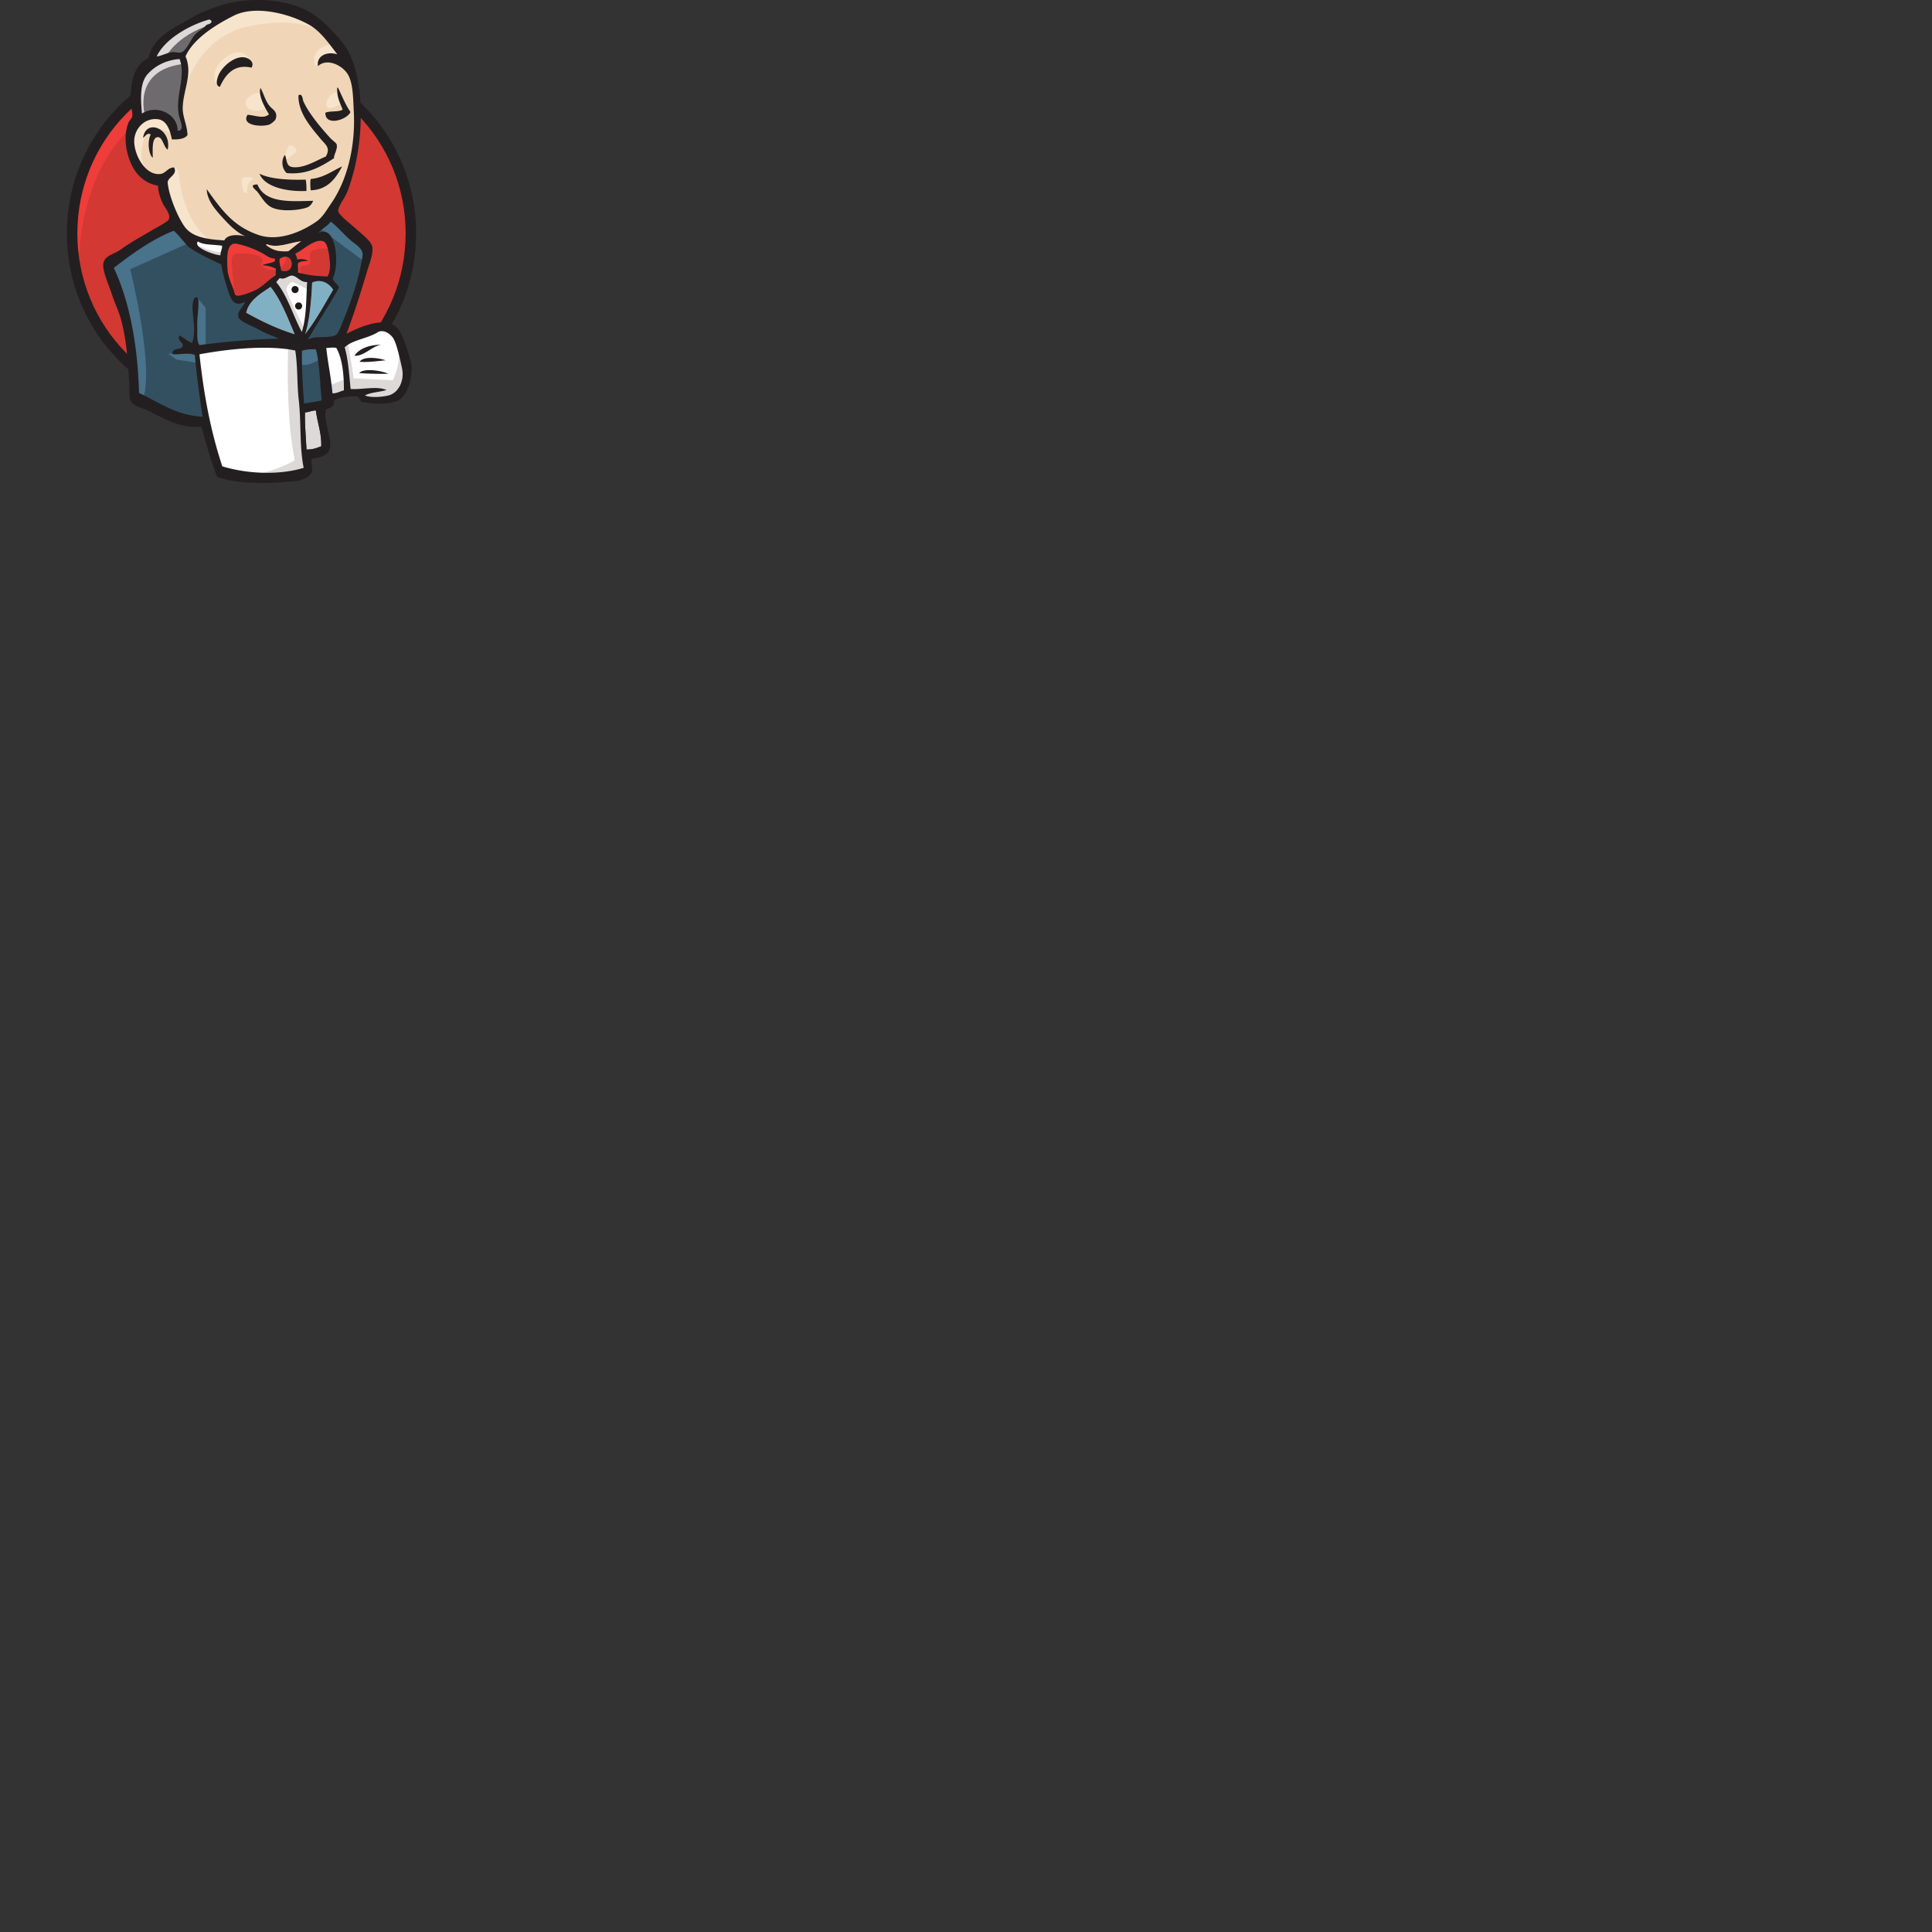 <svg xmlns="http://www.w3.org/2000/svg" version="1.1" viewBox="0 0 512 512" fill="currentColor"><rect x="0" y="0" width="512" height="512" fill="#333333" stroke="none"/><path fill="#d33833" d="M108.893 61.68c0 25.36-20.099 45.918-44.892 45.918c-24.794 0-44.893-20.558-44.893-45.918s20.1-45.92 44.893-45.92s44.892 20.56 44.892 45.92"/><path fill="#ef3d3a" d="M20.938 73.052S17.688 25.167 61.81 23.8l-3.078-5.13l-23.943 8.037l-6.84 7.867l-5.986 11.459l-3.42 13.339l1.025 8.893"/><path fill="#231f20" d="M33.253 30.355c-7.876 8.06-12.75 19.186-12.75 31.496c0 12.307 4.874 23.436 12.75 31.494c7.88 8.057 18.74 13.03 30.747 13.03c12.007 0 22.867-4.973 30.747-13.03c7.876-8.058 12.751-19.187 12.751-31.494c0-12.31-4.875-23.437-12.751-31.496C86.867 22.3 76.007 17.327 64 17.326c-12.006.001-22.867 4.973-30.747 13.03zM31.26 95.294c-8.37-8.561-13.546-20.392-13.546-33.443c0-13.053 5.176-24.883 13.546-33.444c8.37-8.563 19.954-13.87 32.74-13.869c12.788-.002 24.374 5.306 32.741 13.869c8.372 8.561 13.548 20.392 13.547 33.444c0 13.05-5.175 24.882-13.547 33.443c-8.367 8.562-19.953 13.87-32.74 13.87c-12.787 0-24.372-5.308-32.74-13.87"/><path fill="#f0d6b7" d="m82.898 61.934l-6.841 1.026l-9.235 1.026l-5.986.171l-5.815-.17l-4.446-1.369l-3.934-4.275l-3.078-8.722l-.684-1.881l-4.105-1.368l-2.394-3.934l-1.71-5.644l1.881-4.96l4.446-1.538l3.592 1.71l1.71 3.762l2.053-.342l.683-.855l-.683-3.933l-.172-4.96l1.026-6.84l-.04-3.908l3.119-4.985l5.472-3.934l9.578-4.104l10.603 1.539l9.235 6.67l4.276 6.84l2.736 4.96l.684 12.313l-2.053 10.604l-3.762 9.405l-3.591 4.96"/><path fill="#335061" d="m88.027 56.975l-4.103 4.105v15.904l-3.58 14.66l-1.721.047l1.367 16.418l6.498-.855L84.95 91.52l-2.902.079l7.863-.422s3.932-9.919 3.932-10.432c0-.513 3.422-14.365 3.422-14.365l-7.698-8.037l-1.539-1.37zm-41.215 2.564l-4.275 1.711l-13.682 9.406l.856 2.737l3.934 11.628l1.709 19.327l1.197 2.05l17.101 5.817l1.028-1.2l-2.053-14.365v-4.103l24.455-1.027l1.88-1.026l-14.876-7.012l2.736-5.3l-3.933 1.367l-1.54-1.881l-2.052-8.893l-1.711-.513l-3.762-1.198l-3.25-2.906z"/><path fill="#6d6b6d" d="m36.551 31.835l4.446-1.54l3.592 1.711l1.71 3.762l2.053-.342l.513-2.052l-1.026-3.933l1.026-9.407l-.856-5.13l3.079-3.592l6.67-5.301l-1.882-2.565l-9.406 4.617l-3.933 3.079l-2.224 4.788l-3.42 4.617l-1.026 5.473z"/><path fill="#dcd9d8" d="M59.445 4.021c-1.172-.012-2.543.108-2.543.108L45.787 8.406l-4.277 4.276l-1.881 3.42l3.934-.342s2.565-6.328 12.826-9.406c6.413-1.924 5.01-2.312 3.056-2.333M48.01 14.904l-9.406 2.223l-2.737 8.893l.684 5.814l1.88-1.195s-3.591-11.974 10.09-13.684z"/><path fill="#f7e4cd" d="M69.986.475a11.318 11.318 0 0 0-3.85.748c-10.26 3.933-17.785 11.115-17.615 15.732c.292 7.864.172 7.87.172 7.87S51.601 9.774 66.31 6.866c12.108-2.393 18.468.512 20.863 3.248c0 0-8.25-9.82-17.186-9.64zm18.328 11.35c-.545-.003-4.913.108-5.074 4.277c0 0 0 .683.342 1.367c0 0 3.934-4.447 6.328-2.053l-1.539-3.59s-.02-.002-.057-.002zm-25.185 2.01c-.84.02-1.876.371-3.149 1.24c-3.762 2.565-3.42 6.157-2.736 6.841c.684.684.499 2.06 1.02 1.115c.52-.945.349-4.022 2.23-4.877c1.881-.855 4.966-1.812 6.16-.222c0 0-.522-4.166-3.525-4.096zm26.437 10.476s-2.818.594-3.078 3.078c-.26 2.483 3.079.512 3.592.341zm-20.693.171s-3.762.513-3.762 2.907s4.276 2.223 5.473 1.197zM38.432 30.64L34.5 34.742l.684 5.131l2.05 5.3l2.225.686c-3.25-3.933-1.711-6.671-1.027-10.433c.683-3.763 7.183.172 7.183.172l-.172-2.567l-2.564-2.05l-4.447-.342zm38.609 7.847c-1.126-.05-1.556 3.635-1.648 4.586c.31-.92 3.171-2.77 3.171-2.77s0-1.396-1.396-1.794a.549.549 0 0 0-.127-.022m-1.648 4.586a.394.394 0 0 0-.02.221s.006-.08.02-.22zm-29.248 1.301l-2.24 2.17l.513 7.525l5.473 8.551s6.143 1.386 5.472.856c-7.353-5.815-7.866-16.59-8.037-17.788c-.17-1.196-1.181-1.314-1.181-1.314m19.244 2.549c-.675.01-1.122.228-1.248.396c-.427.57.457 3.672.457 3.672l.855.172c-.17-3.421 1.881-3.764 1.881-3.764c-.758-.364-1.42-.484-1.945-.476"/><path fill="#49728b" d="m45.615 59.37l-16.76 11.286l1.881 5.303l4.448 19.152l.17 10.092l2.394.854c3.42-8.21-3.248-34.717-3.248-34.717l16.074-7.182l-4.959-4.789zm6.614 19.448l-.458 1.073s-.341 3.078-.341 3.933c0 .856.341 8.04.341 8.04h2.737V81.601l-2.28-2.784zm.056 14.584l-7.695.342l2.222 1.54l5.473.855zm35.742-36.427l-3.248 3.591L96.75 69.46l.342-4.104zm-3.42 33.52l-5.984 1.196l.854 4.79c2.223 1.026 5.986-1.711 5.986-1.711z"/><path fill="#fff" d="M50.574 62.62v1.538l2.174 2.395l6.84 3.078l.172-5.129l-4.739-.516zm50.059 24.284l-5.473 1.711l-5.25 2.563l-2.789-.51l-2.172.853l1.832 14.368l6.668-1.883l12.656-.684l1.881-5.814l-3.42-10.09zm-22.01 4.787l-9.97.002l-16.026.854l.291 7.869l1.762 10.6l3.54 14.369l7.866 1.709l12.998-1.026l.17-2.566l-1.54-13.852zm1.317-1.366l-3.763-9.577l-3.934-5.644s.855-2.394 2.053-2.394h3.933l3.762 1.368l-.341 6.328z"/><path fill="#dcd9d8" d="m52.115 65.014l-.513.685l2.908 2.051l4.787 1.025l-.17-2.05c-1.71.513-7.012-1.711-7.012-1.711m23.77 7.353l-3.932.512l6.67 15.734l1.367.172l.684-1.71s-4.79-9.236-4.79-10.604c0 0 .856-2.052 2.053-1.54c1.198.514 3.764 1.882 3.764 1.882v-3.249zm16.248 17.957l-2.223.854l1.881 9.406c-.684-.171-5.13 1.883-5.13 1.883l.51 2.736l1.884-.685l5.984-.854l1.711 2.223l5.13.17l3.079-.684l2.736-4.103l-.172-3.08l-1.88-5.473c.513 4.104-1.54 8.039-1.54 8.039c-.855 0-10.431-.514-10.431-.514c0-1.026-1.54-9.918-1.54-9.918zm-13.17.17l-2.565 1.027s-.854 17.787 1.711 30.442c0 0-5.13 3.249-12.656 4.103l14.365-.513l1.711-1.026l-2.052-28.047zm4.47 18.297c-.736.004-1.83.526-2.603.475c-.113 2.701.266 7.033.393 9.867c1.796.002 2.565-.392 3.906-.844c.151-3.335-1.057-6.422-1.404-9.467a1.105 1.105 0 0 0-.291-.031z"/><path fill="#d33833" d="M84.777 63.818c-2.192.102-5.148 2.897-6.525 3.387c.178.512.47.917.492 1.57c.965-.238 2.14-.075 2.977.336c-.968.108-2.038.102-2.678.563c-.235.677.055 1.6-.102 2.54c2.296.648 4.919.994 7.82 1.079c.566-.733.758-2.133.69-3.518c-.08-1.67-.519-5.104-1.55-5.705c-.34-.197-.718-.27-1.124-.252m-22.535.748c-2.324.05-2.082 4.108-1.969 6.592c.095 2.098 1.188 4.318 1.66 5.713c.224.65.274 1.342.83 1.47c.984.23 4.23-1.067 5.155-1.571c1.955-1.066 3.473-2.76 5.133-3.897l.062-1.658c-.998-.498-2.15-.852-3.617-.916c.995-.5 2.457-.493 3.363-1.088l.026-.662c-1.654-.127-2.285-.864-3.375-1.461c-1.784-.974-4.464-2.037-6.768-2.477a2.4 2.4 0 0 0-.5-.045m13.43 3.457c-.442.004-.969.171-1.57.573c-.114 1.259.18 1.67.433 3.115c3.493 1.093 3.525-3.704 1.137-3.688"/><path fill="#ef3d3a" d="m84.557 62.621l-6.498 3.762l-.344 1.88v3.762l2.394.856s-1.197-1.71-.341-2.223c.855-.513 1.711 0 2.224-.855c.513-.856 0-1.369.17-2.395c.171-1.026 1.026-1.196 1.881-1.367c.855-.17 3.25-.513 3.592.342l-1.026-3.078zm-21.536 1.03c-.847-.018-1.619.122-2.185.507c-4.021 2.735-.78 9.056 1.19 12.774a551.56 551.56 0 0 0-.538-6.409c-.362-3.98.957-3.285 4.408-3.285c.528 0 3.245.628 3.44 1.026c.933 1.905-1.56 1.481 1.074 2.918c2.224 1.212 6.152-.737 5.254-3.432c-.503-.6-2.62-.187-3.379-.58l-4.008-2.078c-1.168-.607-3.392-1.403-5.256-1.442Zm-.996 13.28c.042.532.086 1.063.127 1.594l.612-.183c-.204-.405-.46-.883-.739-1.41z"/><path fill="#231f20" d="M67.565.006c-3.59.068-7.101.665-10.027 1.742c-2.175.8-4.282 1.516-6.192 2.638c-5.111 3-10.537 5.008-12.052 11.047c-3.734 1.672-4.86 6.451-4.672 11.997c.036 1.081.623 2.432.42 3.449c-.104.516-.804 1.177-.944 1.513c-1.79 4.267-.355 9.876 1.713 12.909c1.25 1.832 3.32 3.457 6.05 3.888c.109 1.635.502 3.042 1.257 4.699c.478 1.048 2.263 2.932 1.606 4.269c-.33.674-3.237 2.137-4.201 2.716c-3.255 1.952-5.614 3.149-8.619 5.312c-1.944 1.4-4.985 1.58-4.505 4.808c.323 2.178 1.563 4.878 2.272 7.062c.768 2.357 1.868 4.516 2.5 6.962c1.405 5.451 1.698 10.587 2.04 15.911c.134 2.085-.088 4.291.453 5.442c.558 1.19 2.626 1.57 4.12 2.264c4.315 1.995 8.893 5.042 14.552 4.437c1.349 4.536 2.624 9.367 4.243 13.34c5.803 2.086 14.964 1.76 20.997 1.035c1.834-.222 3.769-1.127 4.2-2.717c-.129-.98-.272-1.95-.21-3.109c1.886-.39 4.453-.712 4.868-2.8c.582-2.928-1.849-7.123-1.038-10.336c1.092-.354 2.258-.631 2.084-2.355c1.84-.958 4.023-1.172 6.353-1.082c.3.58.727 1.138 1.111 1.457c3.264.656 6.425.71 9.135-.174c3.067-1.002 4.53-7.275 3.829-10.26c-.498-2.115-1.624-5.58-2.584-7.628c-2.601-5.56-10.353-2.07-14.502-.008c2.013-5.295 3.744-10.785 5.52-16.725c.53-1.78 1.578-4.303 1.343-6.147c-.22-1.734-2.924-3.556-4.347-4.93c-.791-.762-4.479-3.562-4.693-4.61c-.207-1.014 1.504-3.311 2.054-4.46c.79-1.644 1.356-3.656 1.745-5.025c2.9-10.196 3.195-24.204-.951-32.586c-1.57-3.175-5.96-7.56-8.705-9.637C79.74 1.254 73.546-.106 67.565.006m.478 2.84C72.89 2.799 78.28 4.509 81.93 6.568c3.05 1.72 5.3 5.048 7.446 7.817c-3.009-.893-5.57.642-5.103 3.124c2.519-2.309 6.822-.025 8.095 2.528c1.217 2.44 1.209 6.057 1.396 9.685c.453 8.798-1.61 17.875-6.031 24.234c-1.182 1.698-2.174 3.554-3.836 4.723c-4.006 2.813-10.095 5.363-15.309 3.614c-6.89-2.312-10.02-6.903-13.81-12.16c.103 2.888 2.134 5.258 4.14 7.467c1.745 1.925 3.851 4.1 6.117 4.998c-1.89-.444-4.792-.583-5.58 1.114c-4.41-.293-8.508-.744-10.594-3.733c-1.644-2.356-3.314-6.363-4.063-9.458c-.153-.636-.415-1.99-.351-2.337c.246-1.343 2.638-1.933 1.697-3.81c-1.736-.016-2.127 1.58-3.72 1.738c-4.125.408-7.035-5.467-6.848-9.012c.159-3.014 2.707-5.898 6.192-5.517c2.463.27 3.3 2.958 3.778 5.35c1.42.076 3.471-.061 4.143-1.169c-.097-2.703-1.352-4.871-1.266-7.355c.162-4.668 2.705-8.88.743-13.478c2.1-4.764 8.261-8.524 12.818-10.797c1.765-.88 3.856-1.264 6.06-1.286zM55.505 5.192c.198.032.38.186.556.374c-.03.811-.83.794-1.37 1.054c-.84 1.033-2.068 1.516-3.09 2.648c-1.049 1.16-2.222 4.276-3.612 4.62c-.697.174-1.493-.12-2.1-.08c-1.605.101-2.735.923-4.363 1.159c2.102-4.595 8.659-8.313 13.774-9.762a.468.468 0 0 1 .205-.013m8.74 9.973c-2.637.003-5.64 2.822-6.423 4.973c-.318.874-.82 2.59.441 2.895c1.413-3.149 3.729-6.185 8.39-5.1c.895-1.471-.705-2.552-1.887-2.73a3.477 3.477 0 0 0-.522-.038zm-16.656.48c1.802 4.586-1.293 10.036-.14 15.051c.353 1.536 1.574 3.92-.376 3.972c.051-4.37-5.37-7.143-9.455-4.574c-.273-3.314-.746-7.973 1.514-10.459c2.085-2.296 4.959-3.725 8.457-3.99m41.776 7.597c-.149 2.517.786 4.032 1.435 5.812c-1.122.706-3.305.266-4.57.819c-.09 3.723 5.76 1.888 6.65-.185c-1.33-1.932-2.241-4.25-3.295-6.437zm-20.325.057c-.692 1.964 1.188 5.298 2.242 6.984c-1.373 1.333-3.842.226-5.679.14c-1.753 2.769 3.423 3.29 5.644 2.634c.608-.179 1.66-1.09 1.805-1.5c.617-1.733-.627-2.493-1.267-3.117c-1.42-1.384-1.746-3.31-2.745-5.141m10.549 1.81c-.134-.018-.295.03-.488.17c-.125 4.616 3.305 8.437 5.863 11.52c1.25 1.505 2.756 2.365 1.369 4.703c-2.236.85-5.855 3.285-8.964 2.753c-1.65-.282-1.278-2.155-1.87-3.173c-1.138 1.497-.692 3.762.48 4.78c5.479.542 9.208-1.794 12.552-3.943c-.133-.842 1.012-2.36.694-3.626c-.11-.436-1.102-1.068-1.704-1.727c-2.453-2.675-5.814-6.672-7.15-9.798c-.12-.28-.201-1.583-.782-1.66zm-38.98 8.635c-1.267-.02-2.415.815-2.686 2.783c.562-.368 1.015-1.415 2.028-.917c-.89 1.737-.676 5.12.535 6.22c-.007-2.062-.328-5.587 1.43-5.48c1.231.074 1.48 2.71 2.528 3.308c.723-3.478-1.722-5.882-3.835-5.914m50.051 10.36c-2.673 1.22-4.83 2.997-8.322 3.332c-.169.577-.097 2.033-.004 2.99c4.567-.095 6.77-3.358 8.326-6.321zm-21.884 1.921c1.335 3.573 7.353 4.833 12.443 4.579c-.008-1.058-.003-2.13-.215-2.998c-3.96.116-9.315-.049-12.228-1.58zm-.553 2.858c-2.573.003-.403 1.434.033 1.994c.902 1.16 1.96 3.139 3.608 4.015c2.598 1.38 7.758.801 9.63.04c.692-.28 1.25-1.057 1.507-1.713c-5.84.14-12.763.722-14.778-4.336m19.436 9.83c2 1.611 3.208 3.127 5.126 4.85c1.04.933 3.088 2.051 3.295 3.56c.115.842-.401 2.905-.591 3.852c-.84 4.154-2.73 9.642-4.53 13.995c-.654 1.582-1.28 3.56-2.143 3.902c-2.364.936-5.233-.091-7.242 1.16c2.7-4.685 5.64-9.111 8.286-13.852c-.403-.94-1.391-1.341-1.678-2.388c1.858-3.509 1.004-14.403-3.738-12.103c.663-.974 2.404-1.778 3.215-2.976m-41.724 2.48c.431-.17 3.577 3.923 4.042 4.255c2.55 1.81 5.716 3.24 8.677 4.653c.181 1.359.6 3.12 1.338 5.476c.813 2.602 1.484 6.274 4.922 4.398c-.327 1.486-2.237 2.408-1.71 4.141c.33 1.087 3.94 2.43 5.084 3.076c2.111 1.19 4.037 1.848 5.659 2.544c-7.37.202-14.291.802-21.102 1.729c-.816-1.264-.487-3.212-.573-5.225c-.094-2.186.815-7.114-.044-7.42c-.971-.345-1.153 1.623-1.188 2.057c-.182 2.308 1.099 7.195-.164 9.958c-1.382-.391-2.063-1.43-3.358-1.902c-.508 1.6 1.052 1.677.892 2.693c-.212 1.343-2.757.22-2.743 2.217c1.657.266 4.199-.515 5.97.232c.463 5.433 1.207 10.581 2.022 16.352c-7.048-.366-11.61-3.868-16.805-6.297c-.323-11.49-2.154-23.41-6.688-33.14c4.756-3.67 10.078-7.552 15.77-9.796zm39.082 2.626c.316.015.613.094.884.252c1.032.602 1.471 4.036 1.551 5.706c.067 1.385-.126 2.783-.69 3.517c-2.902-.085-5.524-.43-7.82-1.078c.157-.94-.135-1.865.1-2.543c.639-.46 1.711-.452 2.678-.56c-.836-.412-2.01-.575-2.975-.337c-.023-.654-.316-1.058-.493-1.57c1.427-.509 4.554-3.496 6.765-3.387m-5.2.127c-1.218.794-2.255 1.787-3.424 2.635c-2.593.129-4.008-.179-5.913-1.668c.03-.12.222-.066.23-.213c2.775 1.237 6.304-.504 9.106-.754zm-27.347.049c1.447 1.005 4.247.757 6.378 1.131c.11.683-.442 1.58-.432 2.531c-1.793-.11-7.427-2.16-5.946-3.662m9.772.573c.155-.004.321.011.5.045c2.304.44 4.984 1.502 6.768 2.477c1.09.596 1.721 1.332 3.375 1.46c-.007.22-.017.44-.025.662c-.906.595-2.369.588-3.363 1.088c1.466.064 2.62.417 3.618.915l-.065 1.659c-1.661 1.137-3.178 2.83-5.133 3.896c-.925.504-4.17 1.802-5.153 1.572c-.557-.129-.607-.82-.83-1.47c-.473-1.395-1.564-3.614-1.66-5.712c-.113-2.485-.356-6.545 1.968-6.592m13.294 3.463c.137-.011.267-.007.39.011c2.126.313 1.972 4.722-1.392 3.67c-.253-1.444-.546-1.856-.433-3.115c.542-.361 1.022-.533 1.435-.566m1.936 5.014c1.218.13 2.182 1.81 3.92 1.7c-.279 4.532-.133 9.08-1.398 13.232c-2.357-4.322-3.744-9.54-6.795-13.217c.322-.342.61-.721.926-1.071c1.382.578 2.284-.758 3.347-.644m7.008 1.442c1.678-.013 3.052 1.084 3.807 2.297c-2.364 4.05-4.626 8.208-7.43 11.78c1.175-3.458 1.679-9.245 1.857-13.657a4.222 4.222 0 0 1 1.766-.42M71.71 76.03c2.8 3.554 4.504 8.125 6.38 12.537c-4.432-1.336-8.96-3.504-12.844-5.702c.762-3.304 3.75-5.016 6.464-6.835m29.511 11.728c1.217.03 2.426 1.018 2.955 1.819c.956 1.444 1.849 5.695 2.35 7.952c.747 3.359-.932 6.629-3.603 7.277v.001c-1.944.472-4.926.596-6.199-.019c1.558-.851 3.899-.856 5.702-1.44c-2.583-1.112-6.405-.064-9.511-.258c-.375-3.835-.658-7.993-1.567-11.02c1.813-1.927 6.193-2.39 8.68-3.981a2.077 2.077 0 0 1 1.193-.331m-.211 3.578c-3.183.094-5.67.937-7.09 2.938c2.583.165 4.443-2.408 7.09-2.938m-12.54.785c.225.01.447.035.66.083c1.692 2.91 2.056 7.749 2 11.261c-1.055.204-1.74.808-3.02.768c-.327-4.001-1.256-8.208-1.638-12.02c.61-.012 1.32-.12 1.997-.092zm-19.603.043c3.34-.054 6.58.142 9.385.726c.685 4.453.43 8.845.93 13.21c.662 5.808.166 12.434 1.3 17.876c-6.173 1.913-14.59 1.728-21.574-.392c-3.147-9.643-4.863-18.796-6.047-29.685c4.587-.858 10.437-1.645 16.006-1.735m14.824.384c1.103 3.987 1.037 9.06 1.579 13.567c-1.668.366-2.888.545-4.683.815c-.357-4.682-.63-9.295-.566-13.971c1.272-.426 2.394-.4 3.67-.411m14.486 2.296c-1.26.016-2.394.29-2.88 1.032c2.19.18 4.722-.17 6.88-.398c-.984-.34-2.572-.653-4-.634m-.361 3.24c-1.128.014-2.123.228-2.634.777c2.304.193 5.318.241 7.743.189c-.983-.458-3.23-.99-5.11-.966zM83.098 108.82c.236-.037.45-.045.627.002c.348 3.045 1.555 6.131 1.404 9.466c-1.34.452-2.11.848-3.907.845c-.126-2.834-.506-7.166-.392-9.868c.662.044 1.561-.334 2.268-.445"/><path fill="#81b0c4" d="M84.48 74.486a4.225 4.225 0 0 0-1.767.42c-.178 4.412-.68 10.199-1.856 13.656c2.805-3.571 5.066-7.73 7.43-11.779c-.756-1.213-2.129-2.31-3.807-2.297M71.71 76.03c-2.714 1.82-5.7 3.532-6.463 6.836c3.884 2.198 8.412 4.365 12.844 5.701c-1.876-4.41-3.58-8.982-6.381-12.537"/><path fill="#f0d6b7" d="M79.817 63.945c-1.218.795-2.255 1.787-3.424 2.636c-2.593.128-4.008-.18-5.913-1.669c.031-.12.223-.066.23-.213c2.775 1.237 6.304-.504 9.107-.754"/><path fill="#1d1919" d="M79.135 76.728a.94.94 0 1 1-1.881 0a.94.94 0 0 1 1.881 0m.941 4.361a.94.94 0 1 1-1.882 0a.94.94 0 0 1 1.882 0"/></svg>